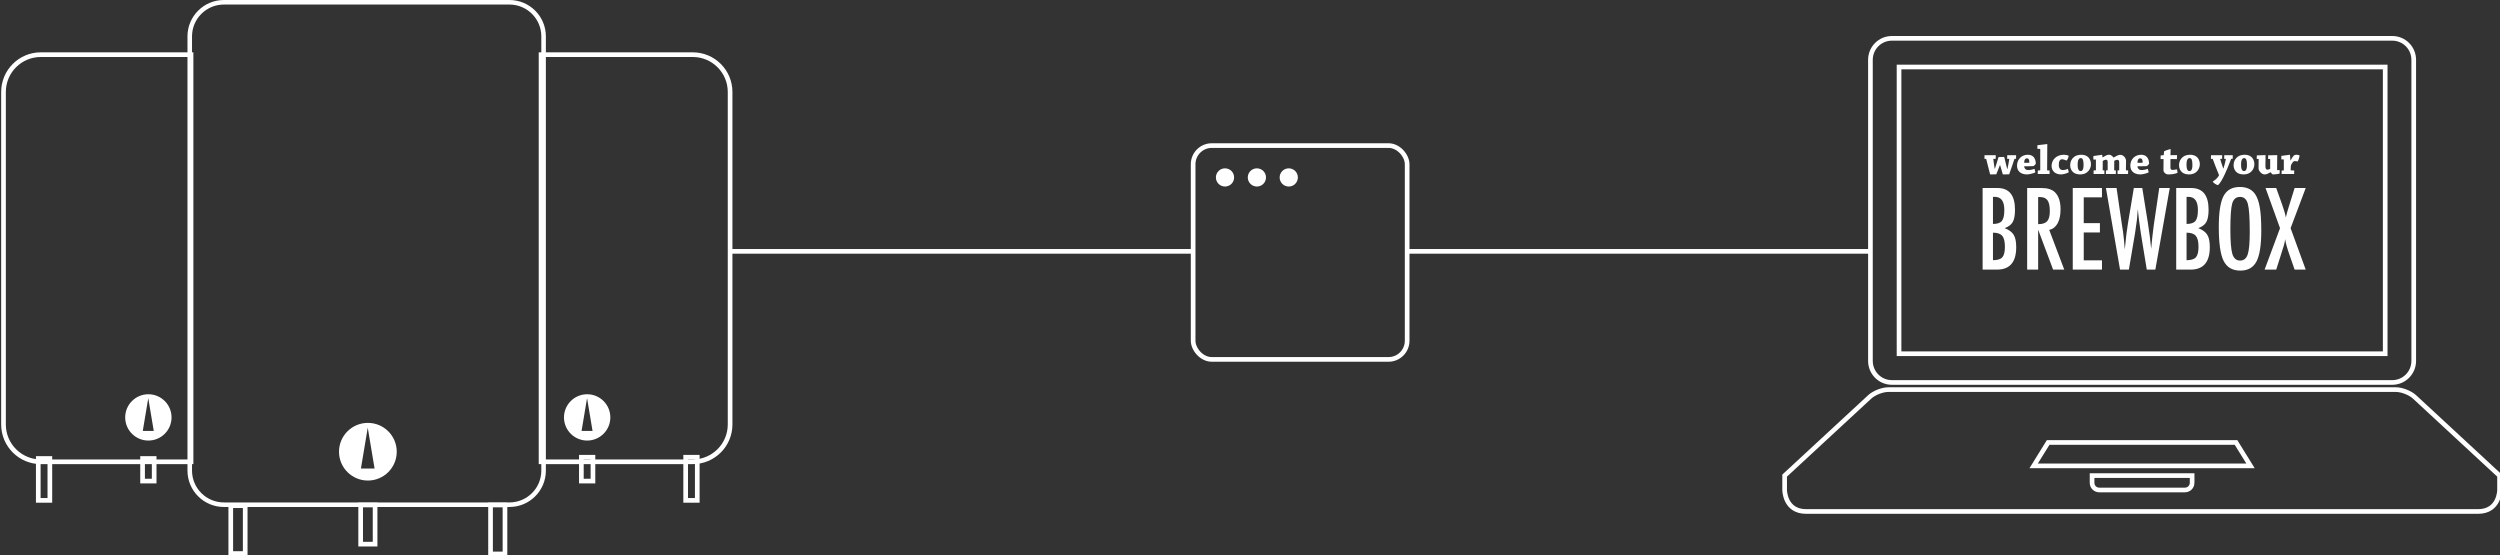 <?xml version="1.0" encoding="UTF-8" standalone="no"?>
<svg width="536px" height="119px" viewBox="0 0 536 119" version="1.1" xmlns="http://www.w3.org/2000/svg" xmlns:xlink="http://www.w3.org/1999/xlink" xmlns:sketch="http://www.bohemiancoding.com/sketch/ns">
    <rect x="0" y="0" width="536" height="119" fill="#333333" stroke="none"/>
    <!-- Generator: Sketch 3.0.4 (8054) - http://www.bohemiancoding.com/sketch -->
    <title>diagram</title>
    <desc>Created with Sketch.</desc>
    <defs></defs>
    <g id="Page-1" stroke="none" stroke-width="1" fill="none" fill-rule="evenodd" sketch:type="MSPage">
        <g id="A4-4" sketch:type="MSArtboardGroup" transform="translate(-32, -148)">
            <g id="hero" sketch:type="MSLayerGroup" transform="translate(-18, -68)">
                <g id="diagram" transform="translate(51, 216)" sketch:type="MSShapeGroup">
                    <path d="M155.716,53.891 L254.371,53.891" id="wire" stroke="#FFFFFF" stroke-linecap="square"></path>
                    <path d="M301.181,53.891 L399.837,53.891" id="wire-2" stroke="#FFFFFF" stroke-linecap="square"></path>
                    <g id="laptop" transform="translate(381.724, 7.803)">
                        <g id="icon_1999" stroke="#FFFFFF">
                            <path d="M130.182,0.416 L22.896,0.416 C20.353,0.416 18.297,2.479 18.297,5.029 L18.297,6.562 L18.297,69.584 C18.297,72.128 20.353,74.197 22.896,74.197 L24.431,74.197 L128.663,74.197 L130.18,74.197 C132.717,74.197 134.78,72.128 134.78,69.584 L134.78,6.562 L134.78,5.029 C134.781,2.479 132.729,0.416 130.182,0.416 L130.182,0.416 Z M128.663,68.038 L24.431,68.038 L24.431,6.562 L128.663,6.562 L128.663,68.038 L128.663,68.038 Z" id="Shape"></path>
                            <path d="M134.945,77.288 C134.021,76.432 132.22,75.729 130.962,75.729 L22.125,75.729 C20.862,75.729 19.072,76.432 18.148,77.288 L-0.097,94.167 L-0.097,97.246 C-0.097,97.246 -0.097,101.859 4.503,101.859 L148.579,101.859 C153.179,101.859 153.179,97.246 153.179,97.246 L153.179,94.167 L134.945,77.288 L134.945,77.288 Z M56.402,87.059 L96.679,87.059 L99.784,92.075 L53.295,92.075 L56.402,87.059 L56.402,87.059 Z M87.267,95.714 C87.267,96.557 86.579,97.246 85.738,97.246 L67.345,97.246 C66.497,97.246 65.815,96.557 65.815,95.714 L65.815,94.167 L87.266,94.167 L87.266,95.714 L87.267,95.714 Z" id="Shape"></path>
                        </g>
                        <path d="M42.348,32.509 L45.543,32.509 C48.042,32.509 49.292,34.061 49.292,37.165 C49.292,38.351 49.13,39.231 48.805,39.805 C48.48,40.379 47.906,40.813 47.083,41.107 C48.027,41.485 48.673,41.968 49.02,42.557 C49.375,43.139 49.553,44.015 49.553,45.186 C49.553,48.395 48.178,50 45.429,50 L42.348,50 L42.348,32.509 Z M44.568,40.212 C45.482,40.212 46.117,40.001 46.471,39.578 C46.826,39.133 47.004,38.351 47.004,37.233 C47.004,35.345 46.324,34.401 44.965,34.401 L44.784,34.401 L44.682,34.401 C44.621,34.401 44.583,34.405 44.568,34.413 L44.568,40.212 Z M44.568,47.984 C45.535,47.984 46.203,47.776 46.573,47.361 C46.943,46.945 47.129,46.194 47.129,45.106 C47.129,43.989 46.936,43.207 46.551,42.761 C46.173,42.308 45.512,42.082 44.568,42.082 L44.568,47.984 Z M51.898,32.509 L55.002,32.509 C56.285,32.509 57.241,32.815 57.868,33.427 C58.661,34.22 59.057,35.432 59.057,37.063 C59.057,38.317 58.847,39.323 58.428,40.082 C58.009,40.841 57.411,41.311 56.633,41.493 L59.85,50 L57.46,50 L54.254,41.436 L54.254,50 L51.898,50 L51.898,32.509 Z M54.254,40.258 C55.168,40.258 55.813,40.046 56.191,39.623 C56.569,39.201 56.757,38.487 56.757,37.482 C56.757,36.939 56.718,36.474 56.638,36.089 C56.559,35.704 56.435,35.39 56.265,35.149 C56.095,34.907 55.876,34.73 55.608,34.616 C55.34,34.503 55.02,34.446 54.65,34.446 L54.254,34.446 L54.254,40.258 Z M61.674,32.509 L67.938,32.509 L67.938,34.503 L64.03,34.503 L64.03,40.043 L67.496,40.043 L67.496,42.036 L64.03,42.036 L64.03,48.006 L67.938,48.006 L67.938,50 L61.674,50 L61.674,32.509 Z M68.788,32.509 L71.065,32.509 L72.254,40.632 L72.447,41.832 C72.538,42.482 72.605,43.075 72.651,43.611 L72.775,45.095 C72.783,45.133 72.79,45.201 72.798,45.299 C72.806,45.397 72.817,45.522 72.832,45.673 L72.889,45.106 C72.979,44.117 73.076,43.207 73.178,42.376 C73.279,41.545 73.391,40.779 73.512,40.077 L74.769,32.509 L76.582,32.509 L77.76,39.861 C77.933,40.949 78.079,41.957 78.196,42.886 C78.313,43.815 78.409,44.702 78.485,45.548 C78.56,44.657 78.645,43.796 78.74,42.965 C78.834,42.135 78.934,41.319 79.04,40.518 L79.21,39.352 L80.218,32.509 L82.472,32.509 L79.38,50 L77.545,50 L76.31,42.444 C76.302,42.414 76.283,42.289 76.253,42.07 C76.223,41.851 76.178,41.538 76.117,41.13 L75.879,39.386 C75.864,39.25 75.84,39.046 75.806,38.774 C75.772,38.502 75.736,38.158 75.698,37.743 L75.641,37.018 C75.626,37.192 75.611,37.343 75.596,37.471 C75.581,37.599 75.57,37.705 75.562,37.788 C75.524,38.287 75.492,38.674 75.466,38.949 C75.439,39.225 75.422,39.393 75.415,39.454 L75.177,41.13 C75.124,41.515 75.083,41.817 75.052,42.036 C75.022,42.255 74.999,42.391 74.984,42.444 L73.704,50 L71.812,50 L68.788,32.509 Z M83.854,32.509 L87.049,32.509 C89.549,32.509 90.798,34.061 90.798,37.165 C90.798,38.351 90.636,39.231 90.311,39.805 C89.987,40.379 89.413,40.813 88.589,41.107 C89.533,41.485 90.179,41.968 90.527,42.557 C90.882,43.139 91.059,44.015 91.059,45.186 C91.059,48.395 89.685,50 86.936,50 L83.854,50 L83.854,32.509 Z M86.075,40.212 C86.988,40.212 87.623,40.001 87.978,39.578 C88.333,39.133 88.51,38.351 88.51,37.233 C88.51,35.345 87.83,34.401 86.471,34.401 L86.29,34.401 L86.188,34.401 C86.127,34.401 86.09,34.405 86.075,34.413 L86.075,40.212 Z M86.075,47.984 C87.041,47.984 87.71,47.776 88.08,47.361 C88.45,46.945 88.635,46.194 88.635,45.106 C88.635,43.989 88.442,43.207 88.057,42.761 C87.679,42.308 87.019,42.082 86.075,42.082 L86.075,47.984 Z M102.093,41.685 C102.093,44.774 101.749,46.968 101.062,48.267 C100.374,49.566 99.223,50.215 97.607,50.215 C95.907,50.215 94.71,49.517 94.016,48.12 C93.328,46.753 92.985,44.325 92.985,40.836 C92.985,37.724 93.325,35.523 94.004,34.231 C94.692,32.932 95.855,32.283 97.493,32.283 C98.958,32.283 100.046,32.785 100.756,33.789 C101.224,34.462 101.564,35.417 101.775,36.655 C101.987,37.803 102.093,39.48 102.093,41.685 Z M99.623,41.934 C99.623,38.906 99.487,36.897 99.215,35.908 C98.943,34.911 98.388,34.413 97.55,34.413 C96.712,34.413 96.153,34.869 95.873,35.783 C95.602,36.705 95.466,38.555 95.466,41.334 C95.466,43.894 95.609,45.669 95.896,46.658 C96.191,47.595 96.742,48.063 97.55,48.063 C98.343,48.063 98.887,47.625 99.181,46.749 C99.476,45.88 99.623,44.276 99.623,41.934 Z M103.01,32.509 L105.298,32.509 L106.511,35.896 C106.986,37.233 107.27,38.211 107.36,38.83 C107.443,38.445 107.536,38.071 107.638,37.709 C107.74,37.346 107.847,36.984 107.961,36.621 L108.119,36.112 L109.241,32.509 L111.62,32.509 L108.38,41.119 L111.62,50 L109.241,50 L108.085,46.67 C107.851,46.005 107.662,45.408 107.519,44.88 C107.375,44.351 107.273,43.883 107.213,43.475 C107.152,43.981 107.051,44.464 106.907,44.925 L106.511,46.171 L106.307,46.828 L105.298,50 L102.806,50 L106.114,41.119 L103.01,32.509 Z" id="BREWBOX" fill="#FFFFFF"></path>
                        <path d="M49.516,26.237 C49.534,25.989 49.534,25.705 49.534,25.467 L48.81,25.467 L47.628,25.467 C47.619,25.714 47.609,25.989 47.609,26.246 L48.031,26.264 C48.059,26.264 48.068,26.282 48.068,26.31 C48.022,26.613 47.958,26.988 47.903,27.254 C47.829,27.648 47.774,27.933 47.674,28.4 L47.609,28.4 C47.481,27.85 47.151,26.521 46.977,25.843 C46.454,25.843 45.877,25.852 45.767,25.87 C45.62,26.292 45.134,27.832 44.988,28.363 L44.933,28.345 C44.878,28.033 44.814,27.657 44.759,27.218 C44.694,26.777 44.658,26.484 44.639,26.264 L45.153,26.246 C45.171,25.989 45.171,25.714 45.171,25.467 L43.805,25.467 L42.76,25.467 C42.751,25.705 42.742,25.989 42.742,26.246 L43.072,26.273 C43.099,26.273 43.118,26.292 43.127,26.31 C43.228,26.704 43.319,27.108 43.494,27.777 C43.64,28.372 43.75,28.785 43.961,29.592 C44.438,29.592 44.96,29.582 45.281,29.573 C45.538,28.941 45.849,28.152 46.051,27.621 L46.106,27.612 C46.317,28.382 46.5,28.968 46.684,29.592 C47.334,29.592 47.756,29.582 48.04,29.573 C48.297,28.849 48.453,28.409 48.664,27.795 C48.884,27.163 49.039,26.686 49.177,26.255 L49.516,26.237 Z M49.727,27.703 C49.727,28.996 50.653,29.592 51.872,29.592 C52.312,29.592 53.119,29.408 53.659,29.161 C53.623,28.932 53.549,28.638 53.485,28.4 C53.183,28.51 52.587,28.657 52.193,28.657 C51.954,28.657 51.716,28.638 51.505,28.437 C51.386,28.317 51.276,28.143 51.258,27.841 C52.074,27.841 53.018,27.841 53.256,27.813 C53.329,27.804 53.742,27.41 53.751,27.273 C53.751,26.686 53.577,26.209 53.284,25.861 C53.036,25.577 52.605,25.375 52.037,25.375 C50.662,25.375 49.727,26.402 49.727,27.703 L49.727,27.703 Z M51.863,26.145 C52.055,26.145 52.193,26.255 52.275,26.42 C52.339,26.558 52.376,26.796 52.376,26.988 C52.376,27.052 52.349,27.089 52.294,27.089 C52.028,27.098 51.579,27.108 51.258,27.108 C51.249,26.741 51.313,26.567 51.423,26.383 C51.551,26.182 51.707,26.145 51.863,26.145 L51.863,26.145 Z M54.173,29.509 C54.558,29.509 55.044,29.5 55.429,29.5 L56.703,29.5 C56.712,29.262 56.712,28.996 56.712,28.748 L56.18,28.721 C56.189,27.016 56.217,24.642 56.217,23.12 C56.217,23.093 56.208,23.083 56.189,23.083 C56.098,23.083 54.604,23.276 54.099,23.331 C54.09,23.569 54.081,23.844 54.081,24.101 L54.704,24.128 L54.704,28.684 C54.704,28.703 54.695,28.721 54.668,28.721 L54.182,28.748 C54.182,28.987 54.173,29.262 54.173,29.509 L54.173,29.509 Z M57.134,27.767 C57.134,28.895 57.995,29.592 59.123,29.592 C59.499,29.592 60.223,29.463 60.819,29.142 C60.782,28.922 60.709,28.648 60.644,28.409 C60.369,28.519 59.948,28.657 59.581,28.657 C59.398,28.657 59.123,28.62 58.967,28.437 C58.802,28.244 58.683,27.997 58.683,27.557 C58.683,27.144 58.729,26.869 58.866,26.631 C59.004,26.411 59.178,26.347 59.379,26.347 C59.746,26.347 60.214,26.576 60.333,26.622 C60.516,26.521 60.8,25.879 60.8,25.595 C60.58,25.467 60.113,25.375 59.783,25.375 C58.16,25.375 57.134,26.466 57.134,27.767 L57.134,27.767 Z M63.257,29.592 C63.779,29.592 64.238,29.473 64.595,29.243 C65.136,28.895 65.576,28.207 65.576,27.401 C65.576,26.585 65.219,26.008 64.751,25.705 C64.394,25.485 63.981,25.375 63.495,25.375 C62.945,25.375 62.395,25.512 61.992,25.815 C61.442,26.218 61.121,26.869 61.121,27.593 C61.121,28.299 61.378,28.794 61.799,29.152 C62.166,29.463 62.716,29.592 63.257,29.592 L63.257,29.592 Z M63.358,28.877 C63.193,28.877 63.055,28.812 62.936,28.629 C62.808,28.437 62.725,28.125 62.725,27.447 C62.725,26.887 62.817,26.539 62.964,26.319 C63.083,26.154 63.229,26.09 63.394,26.09 C63.559,26.09 63.724,26.182 63.825,26.374 C63.917,26.594 63.99,26.878 63.99,27.438 C63.99,28.052 63.944,28.418 63.77,28.657 C63.66,28.831 63.514,28.877 63.358,28.877 L63.358,28.877 Z M66.639,26.411 L66.639,28.666 C66.639,28.693 66.63,28.712 66.603,28.712 L66.144,28.73 C66.135,28.968 66.135,29.253 66.135,29.5 L67.272,29.5 L68.454,29.5 L68.454,28.73 L68.088,28.712 C68.088,28.171 68.097,27.236 68.106,26.704 C68.299,26.558 68.601,26.438 68.784,26.438 C68.922,26.438 69.041,26.475 69.096,26.603 C69.151,26.713 69.16,26.86 69.16,27.016 L69.16,28.666 C69.16,28.684 69.151,28.703 69.124,28.712 L68.794,28.739 C68.794,28.977 68.784,29.253 68.784,29.509 C69.05,29.509 69.426,29.5 69.765,29.5 L70.911,29.5 C70.92,29.253 70.92,28.977 70.92,28.73 L70.554,28.712 C70.563,28.143 70.572,27.263 70.572,26.677 C70.755,26.567 71.03,26.457 71.214,26.457 C71.379,26.457 71.498,26.512 71.571,26.658 C71.626,26.787 71.635,26.933 71.635,27.098 L71.635,28.675 C71.635,28.693 71.617,28.712 71.599,28.712 L71.278,28.739 L71.278,29.509 C71.599,29.509 72.02,29.5 72.405,29.5 L73.533,29.5 C73.542,29.253 73.551,28.977 73.551,28.73 L73.074,28.712 C73.084,28.125 73.102,27.383 73.102,26.732 C73.102,26.448 72.983,26.117 72.827,25.916 C72.589,25.613 72.268,25.393 71.874,25.393 C71.525,25.393 71.36,25.448 70.453,25.971 L70.407,25.971 C70.324,25.852 69.958,25.375 69.472,25.375 C69.096,25.375 68.94,25.439 68.097,25.934 L68.06,25.925 C68.033,25.751 68.014,25.577 67.978,25.402 C67.978,25.393 67.969,25.384 67.959,25.384 C67.904,25.384 66.52,25.595 66.099,25.65 C66.099,25.879 66.089,26.154 66.089,26.392 L66.639,26.411 Z M74.019,27.703 C74.019,28.996 74.944,29.592 76.164,29.592 C76.604,29.592 77.41,29.408 77.951,29.161 C77.914,28.932 77.841,28.638 77.777,28.4 C77.474,28.51 76.879,28.657 76.484,28.657 C76.246,28.657 76.008,28.638 75.797,28.437 C75.678,28.317 75.568,28.143 75.549,27.841 C76.365,27.841 77.309,27.841 77.548,27.813 C77.621,27.804 78.034,27.41 78.043,27.273 C78.043,26.686 77.869,26.209 77.575,25.861 C77.328,25.577 76.897,25.375 76.329,25.375 C74.954,25.375 74.019,26.402 74.019,27.703 L74.019,27.703 Z M76.154,26.145 C76.347,26.145 76.484,26.255 76.567,26.42 C76.631,26.558 76.668,26.796 76.668,26.988 C76.668,27.052 76.64,27.089 76.585,27.089 C76.319,27.098 75.87,27.108 75.549,27.108 C75.54,26.741 75.604,26.567 75.714,26.383 C75.843,26.182 75.999,26.145 76.154,26.145 L76.154,26.145 Z M82.159,29.592 C82.837,29.592 83.506,29.509 84.139,29.262 C84.12,29.023 84.084,28.739 84.038,28.492 C83.754,28.565 83.405,28.629 83.039,28.629 C82.837,28.629 82.617,28.473 82.617,28.217 L82.617,27.071 C82.617,26.567 82.626,26.383 82.626,26.301 C83.048,26.301 83.616,26.31 84.001,26.31 C84.029,26.035 84.038,25.723 84.038,25.457 C83.607,25.467 83.094,25.467 82.626,25.467 C82.635,25.219 82.644,24.385 82.654,24.183 C82.654,24.156 82.644,24.147 82.626,24.147 C82.599,24.147 81.719,24.403 81.26,24.633 C81.233,24.852 81.214,25.155 81.187,25.393 C81.187,25.439 81.159,25.467 81.123,25.467 C80.939,25.485 80.719,25.503 80.527,25.522 C80.509,25.769 80.499,26.044 80.499,26.301 L81.141,26.301 C81.141,26.42 81.132,27.309 81.132,27.502 C81.132,27.612 81.123,28.079 81.123,28.593 C81.123,28.849 81.15,29.06 81.444,29.317 C81.682,29.527 81.911,29.592 82.159,29.592 L82.159,29.592 Z M86.595,29.592 C87.118,29.592 87.576,29.473 87.934,29.243 C88.474,28.895 88.914,28.207 88.914,27.401 C88.914,26.585 88.557,26.008 88.089,25.705 C87.732,25.485 87.319,25.375 86.834,25.375 C86.284,25.375 85.734,25.512 85.33,25.815 C84.78,26.218 84.459,26.869 84.459,27.593 C84.459,28.299 84.716,28.794 85.138,29.152 C85.504,29.463 86.054,29.592 86.595,29.592 L86.595,29.592 Z M86.696,28.877 C86.531,28.877 86.394,28.812 86.274,28.629 C86.146,28.437 86.064,28.125 86.064,27.447 C86.064,26.887 86.155,26.539 86.302,26.319 C86.421,26.154 86.568,26.09 86.733,26.09 C86.898,26.09 87.063,26.182 87.164,26.374 C87.255,26.594 87.329,26.878 87.329,27.438 C87.329,28.052 87.283,28.418 87.109,28.657 C86.999,28.831 86.852,28.877 86.696,28.877 L86.696,28.877 Z M95.964,26.237 C95.973,25.989 95.982,25.705 95.982,25.467 L95.203,25.467 L94.158,25.467 C94.149,25.705 94.149,25.989 94.139,26.246 L94.46,26.264 C94.488,26.264 94.497,26.282 94.497,26.31 C94.405,26.704 94.341,27.007 94.268,27.328 C94.185,27.657 94.094,27.978 93.993,28.29 L93.929,28.29 C93.8,27.896 93.681,27.566 93.571,27.218 C93.424,26.759 93.333,26.457 93.278,26.264 L93.699,26.246 C93.709,25.998 93.709,25.714 93.709,25.467 L92.398,25.467 L91.316,25.467 C91.307,25.705 91.298,25.989 91.298,26.246 L91.646,26.264 C91.664,26.273 91.692,26.282 91.692,26.301 C91.839,26.686 92.049,27.245 92.269,27.832 C92.535,28.501 92.755,29.042 93.039,29.747 C92.902,30.087 92.645,30.362 92.361,30.628 C92.114,30.848 91.884,31.003 91.701,31.104 C91.701,31.343 92.499,31.874 92.801,31.874 C93.021,31.746 93.269,31.388 93.507,31.012 C93.993,30.252 94.616,28.785 94.864,28.207 C95.139,27.529 95.505,26.585 95.634,26.255 L95.964,26.237 Z M98.292,29.592 C98.814,29.592 99.273,29.473 99.63,29.243 C100.171,28.895 100.611,28.207 100.611,27.401 C100.611,26.585 100.254,26.008 99.786,25.705 C99.429,25.485 99.016,25.375 98.53,25.375 C97.98,25.375 97.43,25.512 97.027,25.815 C96.477,26.218 96.156,26.869 96.156,27.593 C96.156,28.299 96.413,28.794 96.834,29.152 C97.201,29.463 97.751,29.592 98.292,29.592 L98.292,29.592 Z M98.393,28.877 C98.228,28.877 98.09,28.812 97.971,28.629 C97.843,28.437 97.76,28.125 97.76,27.447 C97.76,26.887 97.852,26.539 97.999,26.319 C98.118,26.154 98.264,26.09 98.429,26.09 C98.594,26.09 98.759,26.182 98.86,26.374 C98.952,26.594 99.025,26.878 99.025,27.438 C99.025,28.052 98.979,28.418 98.805,28.657 C98.695,28.831 98.549,28.877 98.393,28.877 L98.393,28.877 Z M106.038,28.657 L105.524,28.675 C105.497,28.675 105.488,28.657 105.488,28.62 C105.488,27.566 105.506,26.466 105.515,25.494 C105.515,25.485 105.506,25.457 105.497,25.457 C105.359,25.457 103.911,25.485 103.572,25.494 C103.563,25.733 103.563,26.017 103.554,26.273 L104.003,26.292 C104.003,26.842 104.012,27.758 104.003,28.382 C103.829,28.51 103.609,28.574 103.453,28.574 C103.334,28.574 103.205,28.565 103.095,28.391 C102.976,28.189 102.985,27.868 102.985,27.602 C102.985,26.933 103.013,26.127 103.013,25.485 C103.013,25.467 103.004,25.448 102.985,25.448 C102.866,25.457 101.509,25.494 101.134,25.512 C101.124,25.751 101.115,26.017 101.115,26.264 L101.528,26.282 C101.519,26.878 101.509,27.602 101.509,28.299 C101.509,28.858 102.206,29.592 102.765,29.592 C103.132,29.592 103.306,29.564 104.058,29.133 L104.104,29.133 C104.259,29.353 104.388,29.491 104.525,29.592 C105.13,29.592 105.937,29.463 106.029,29.418 C106.029,29.179 106.038,28.895 106.038,28.657 L106.038,28.657 Z M106.45,29.509 C106.835,29.509 107.349,29.5 107.752,29.5 L109.136,29.5 C109.154,29.253 109.154,28.996 109.154,28.748 L108.403,28.721 L108.403,28.217 C108.412,27.96 108.43,27.667 108.54,27.447 C108.714,27.117 108.852,26.952 109.017,26.814 C109.109,26.741 109.191,26.732 109.283,26.732 C109.503,26.732 109.778,26.805 109.86,26.823 C110.034,26.668 110.291,25.925 110.291,25.494 C110.108,25.43 109.86,25.375 109.631,25.375 C109.173,25.375 108.962,25.494 108.394,26.576 L108.339,26.567 C108.311,26.172 108.274,25.788 108.247,25.393 C108.247,25.375 108.238,25.375 108.229,25.375 C108.183,25.375 106.817,25.567 106.404,25.613 C106.395,25.852 106.386,26.117 106.386,26.365 L106.927,26.392 L106.927,28.703 C106.927,28.721 106.918,28.73 106.89,28.739 L106.459,28.758 C106.45,28.987 106.45,29.262 106.45,29.509 L106.45,29.509 Z" id="welcome-to-your" fill="#FFFFFF"></path>
                    </g>
                    <g id="brewbox" transform="translate(254.808, 31.213)">
                        <rect id="brewbox-2" stroke="#FFFFFF" x="0" y="0" width="45.885" height="45.844" rx="4"></rect>
                        <ellipse id="Oval-7" fill="#FFFFFF" cx="6.834" cy="6.828" rx="1.953" ry="1.951"></ellipse>
                        <ellipse id="Oval-8" fill="#FFFFFF" cx="13.668" cy="6.828" rx="1.953" ry="1.951"></ellipse>
                        <path d="M20.502,8.779 C21.58,8.779 22.454,7.905 22.454,6.828 C22.454,5.75 21.58,4.877 20.502,4.877 C19.423,4.877 18.549,5.75 18.549,6.828 C18.549,7.905 19.423,8.779 20.502,8.779 Z" id="Oval-9" fill="#FFFFFF"></path>
                    </g>
                    <g id="tanks">
                        <g id="tank-2" transform="translate(-0.249, 11.72)">
                            <g id="Rectangle-5-+-Rectangle-6" transform="translate(7.454, 86.581)" stroke="#FFFFFF">
                                <rect id="Rectangle-6" x="22.363" y="0" width="2.485" height="4.842"></rect>
                                <rect id="Rectangle-6" x="0" y="0" width="2.485" height="8.979"></rect>
                            </g>
                            <path d="M40.209,-3.13210759e-16 L7.992,-3.13210751e-16 C3.578,-3.1321075e-16 0,3.584 0,7.997 L0,79.289 C0,83.706 3.586,87.286 7.992,87.286 L40.209,87.286 L40.209,-3.13210759e-16 Z" id="Rectangle-2" stroke="#FFFFFF"></path>
                            <path d="M31.059,82.736 C33.804,82.736 36.029,80.513 36.029,77.772 C36.029,75.03 33.804,72.807 31.059,72.807 C28.315,72.807 26.09,75.03 26.09,77.772 C26.09,80.513 28.315,82.736 31.059,82.736 Z M31.037,73.635 L32.213,80.667 L29.861,80.667 L31.037,73.635 Z" id="Oval-1" fill="#FFFFFF"></path>
                        </g>
                        <g id="tank-3" transform="translate(115.306, 11.72)">
                            <g id="Rectangle-5-+-Rectangle-6" transform="translate(8.431, 86.581)" stroke="#FFFFFF">
                                <rect id="Rectangle-5" x="22.271" y="-0.27" width="2.485" height="9.249"></rect>
                                <rect id="Rectangle-6" x="-0.092" y="-0.27" width="2.485" height="5.112"></rect>
                            </g>
                            <path d="M-0.304,-2.86990597e-06 L-0.304,87.286 L32.219,87.286 C36.641,87.286 40.227,83.702 40.227,79.289 L40.227,7.997 C40.227,3.58 36.648,-2.53426074e-07 32.219,-5.67001072e-07 L-0.304,-2.86990597e-06 Z" id="Rectangle-2" stroke="#FFFFFF"></path>
                            <path d="M9.581,82.736 C12.326,82.736 14.551,80.513 14.551,77.772 C14.551,75.03 12.326,72.807 9.581,72.807 C6.837,72.807 4.612,75.03 4.612,77.772 C4.612,80.513 6.837,82.736 9.581,82.736 Z M9.559,73.635 L10.735,80.667 L8.383,80.667 L9.559,73.635 Z" id="Oval-1" fill="#FFFFFF"></path>
                        </g>
                        <g id="tank" transform="translate(39.194, 0)">
                            <g id="Rectangle-5-+-Rectangle-6" transform="translate(9.283, 108.27)" stroke="#FFFFFF">
                                <rect id="Rectangle-5" x="55.696" y="0" width="3.094" height="10.494"></rect>
                                <rect id="Rectangle-6" x="27.848" y="0" width="3.094" height="8.395"></rect>
                                <rect id="Rectangle-6" x="0" y="0.148" width="3.094" height="10.261"></rect>
                            </g>
                            <path d="M38.678,103.03 C42.096,103.03 44.867,100.263 44.867,96.848 C44.867,93.434 42.096,90.667 38.678,90.667 C35.26,90.667 32.49,93.434 32.49,96.848 C32.49,100.263 35.26,103.03 38.678,103.03 Z M38.651,91.697 L40.115,100.455 L37.186,100.455 L38.651,91.697 Z" id="Oval-1" fill="#FFFFFF"></path>
                            <path d="M0,7.795 L0,100.902 C0,105.207 3.501,108.697 7.809,108.697 L69.032,108.697 C73.344,108.697 76.84,105.204 76.84,100.902 L76.84,7.795 C76.84,3.49 73.339,0 69.032,0 L7.809,0 C3.496,0 0,3.493 0,7.795 Z M69.032,0.975 C72.802,0.975 75.864,4.031 75.864,7.795 L75.864,100.902 C75.864,104.666 72.804,107.722 69.032,107.722 L7.809,107.722 C4.038,107.722 0.976,104.666 0.976,100.902 L0.976,7.795 C0.976,4.031 4.036,0.975 7.809,0.975 L69.032,0.975 Z" id="Rectangle-2" fill="#FFFFFF"></path>
                        </g>
                    </g>
                </g>
            </g>
        </g>
    </g>
</svg>